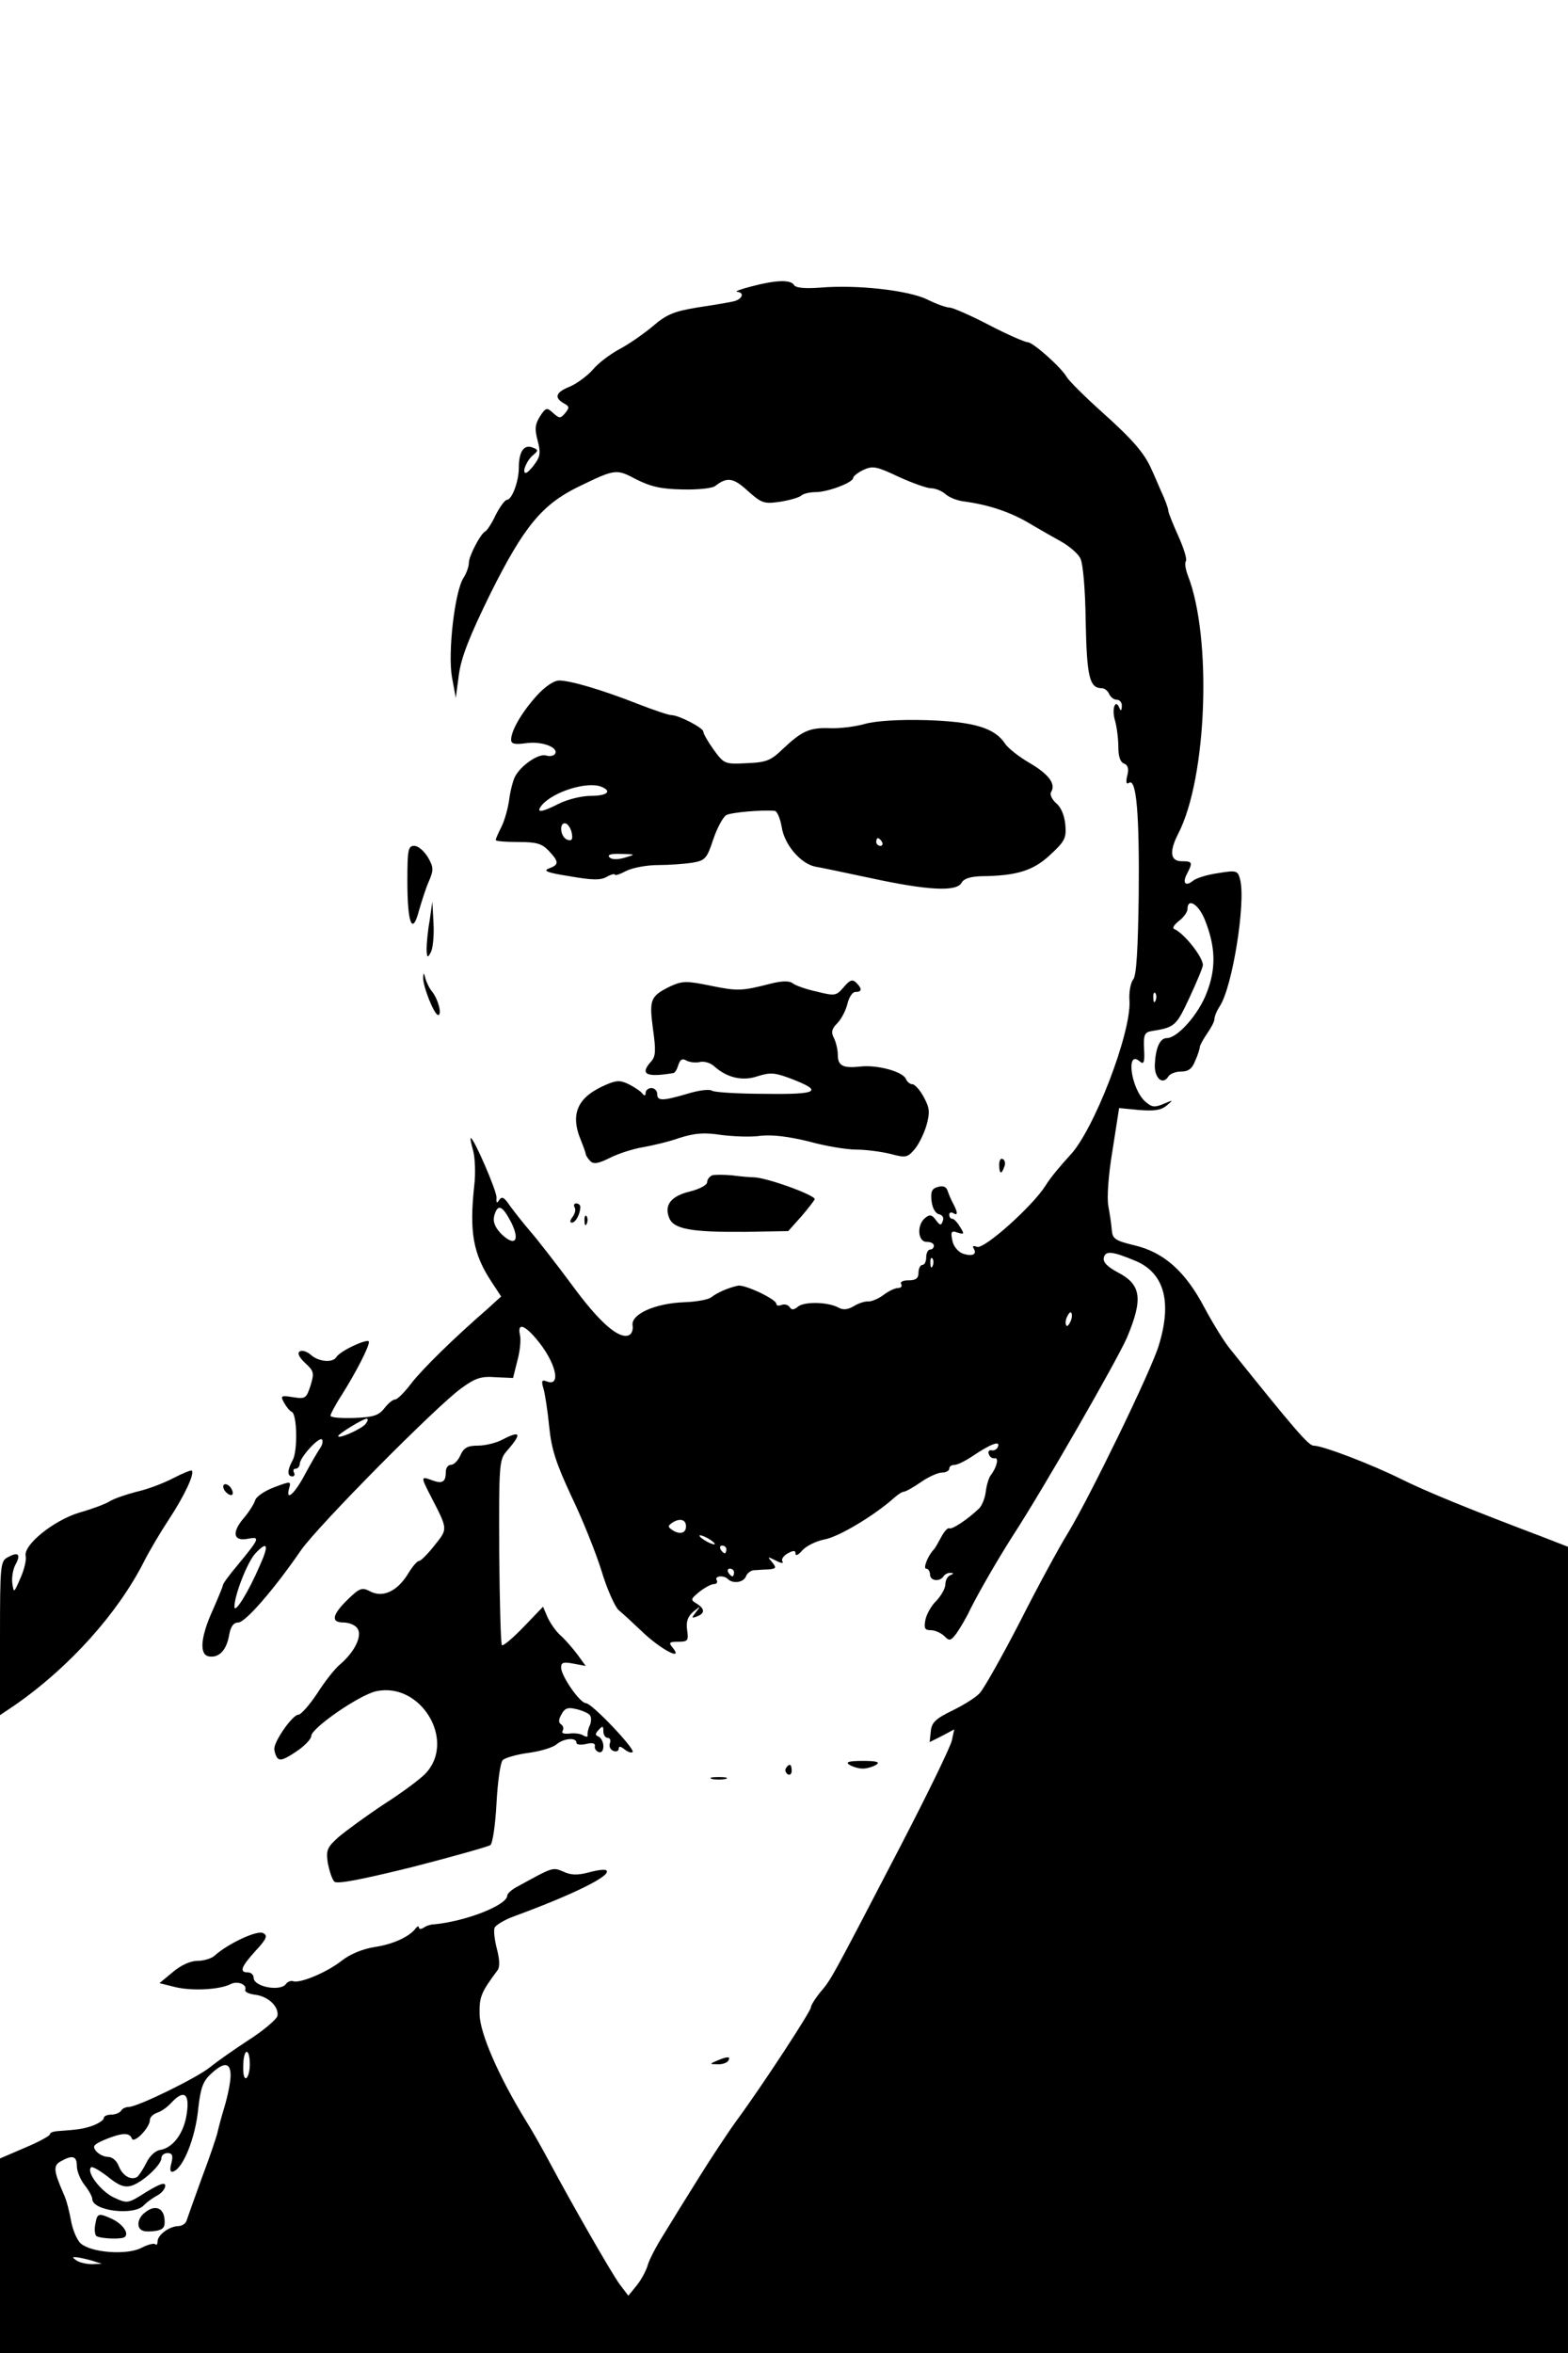 <?xml version="1.0" standalone="no"?>
<!DOCTYPE svg PUBLIC "-//W3C//DTD SVG 20010904//EN"
 "http://www.w3.org/TR/2001/REC-SVG-20010904/DTD/svg10.dtd">
<svg version="1.0" xmlns="http://www.w3.org/2000/svg"
 width="408pt" height="612pt" viewBox="0 0 408 612"
 preserveAspectRatio="xMidYMid meet">

<g transform="translate(0,612) scale(0.1,-0.1)"
fill="#000000" stroke="none">
<path d="M1955 5375 c-27 -7 -44 -13 -37 -14 21 -2 13 -20 -10 -25 -13 -3 -55
-10 -95 -16 -60 -10 -79 -18 -115 -49 -24 -20 -63 -47 -86 -59 -24 -13 -55
-36 -69 -53 -14 -16 -41 -36 -59 -44 -38 -15 -43 -29 -17 -44 15 -8 15 -11 4
-25 -13 -15 -15 -15 -32 0 -16 15 -19 14 -34 -9 -13 -21 -14 -33 -6 -63 8 -30
7 -41 -7 -60 -9 -13 -20 -24 -24 -24 -11 0 3 34 20 47 13 11 13 13 -2 19 -23
9 -36 -11 -36 -53 0 -35 -18 -83 -31 -83 -5 0 -18 -18 -29 -39 -10 -22 -23
-41 -27 -43 -12 -5 -43 -64 -43 -82 0 -9 -6 -27 -14 -39 -23 -36 -41 -195 -30
-258 l10 -54 8 60 c6 45 27 99 83 213 86 172 133 229 226 275 99 48 100 48
153 20 38 -19 65 -25 120 -26 40 -1 78 3 85 9 31 24 47 22 85 -13 36 -32 42
-34 84 -28 25 4 49 11 55 16 5 5 22 9 37 9 32 0 98 25 98 37 0 4 12 14 27 21
24 11 34 9 91 -18 35 -16 74 -30 85 -30 11 0 28 -7 37 -15 10 -9 31 -17 47
-19 67 -9 124 -28 178 -61 22 -13 57 -33 77 -44 21 -12 43 -31 49 -43 7 -13
13 -80 14 -165 3 -144 10 -173 42 -173 7 0 16 -7 19 -15 4 -8 12 -15 20 -15 8
0 14 -8 13 -17 0 -11 -3 -13 -6 -5 -10 26 -21 0 -12 -31 5 -17 9 -49 9 -70 0
-24 5 -40 15 -43 10 -4 13 -14 8 -32 -4 -17 -2 -23 5 -18 19 12 27 -82 25
-292 -2 -144 -6 -208 -14 -219 -7 -8 -12 -34 -10 -57 4 -85 -94 -338 -155
-401 -22 -24 -51 -58 -63 -78 -33 -53 -160 -167 -179 -160 -9 4 -13 2 -8 -5 9
-15 -5 -21 -30 -12 -12 5 -24 20 -26 34 -5 23 -2 26 14 20 17 -5 18 -4 6 15
-7 12 -16 21 -20 21 -5 0 -8 5 -8 11 0 5 5 7 10 4 12 -8 13 0 1 23 -5 9 -12
25 -15 34 -3 11 -12 15 -25 11 -16 -4 -20 -12 -17 -37 2 -18 10 -32 19 -34 9
-2 14 -9 10 -18 -4 -12 -7 -12 -18 3 -10 14 -16 15 -28 5 -22 -18 -19 -62 4
-62 11 0 19 -4 19 -10 0 -5 -4 -10 -10 -10 -5 0 -10 -9 -10 -20 0 -11 -4 -20
-10 -20 -5 0 -10 -9 -10 -20 0 -15 -7 -20 -26 -20 -14 0 -23 -4 -19 -10 3 -5
0 -10 -8 -10 -8 0 -25 -8 -38 -18 -13 -10 -31 -17 -39 -17 -8 1 -25 -4 -38
-12 -15 -9 -28 -11 -40 -4 -28 15 -88 16 -105 3 -11 -9 -17 -10 -22 -2 -4 6
-13 9 -21 6 -8 -3 -14 -2 -14 3 0 12 -83 51 -100 47 -24 -5 -54 -18 -69 -30
-7 -6 -39 -12 -71 -13 -76 -3 -138 -31 -134 -60 2 -11 -2 -23 -10 -26 -26 -10
-76 33 -147 130 -40 54 -89 117 -108 139 -20 23 -44 54 -55 69 -14 21 -20 24
-27 14 -6 -10 -8 -8 -7 6 1 17 -59 155 -67 155 -2 0 1 -15 6 -32 5 -18 7 -60
3 -92 -13 -121 -3 -177 45 -250 l25 -38 -34 -31 c-91 -79 -169 -156 -199 -194
-18 -24 -37 -43 -43 -43 -6 0 -18 -10 -28 -23 -15 -19 -29 -23 -79 -25 -34 -1
-61 1 -61 6 0 4 13 29 30 55 37 59 70 123 70 137 0 11 -75 -23 -85 -40 -9 -15
-46 -12 -66 6 -10 9 -23 13 -29 9 -7 -4 -2 -15 14 -30 23 -21 24 -26 14 -59
-11 -33 -13 -35 -45 -30 -32 5 -34 4 -24 -14 6 -11 15 -22 20 -24 14 -5 16
-100 3 -125 -15 -27 -15 -43 -1 -43 5 0 7 5 4 10 -3 6 -1 10 4 10 6 0 11 6 11
13 1 17 50 71 58 63 3 -4 1 -15 -6 -24 -6 -9 -23 -38 -37 -64 -27 -52 -52 -75
-43 -40 6 20 5 20 -38 4 -24 -9 -47 -24 -50 -34 -3 -10 -17 -32 -31 -48 -31
-37 -25 -60 13 -52 32 6 29 0 -28 -69 -21 -25 -38 -48 -38 -52 0 -3 -12 -32
-26 -64 -32 -70 -36 -116 -11 -121 26 -5 46 15 53 54 4 24 12 34 24 34 18 0
91 83 164 189 47 66 351 373 416 420 37 27 52 32 90 29 l45 -2 11 44 c7 25 10
55 7 68 -7 32 11 27 43 -11 50 -59 66 -125 27 -110 -13 5 -15 2 -9 -18 4 -13
11 -58 15 -99 6 -60 18 -96 58 -182 28 -58 63 -145 78 -193 14 -47 35 -94 45
-103 11 -9 37 -33 58 -53 49 -48 113 -82 82 -44 -11 13 -8 15 15 15 25 0 27 3
23 30 -3 22 1 35 16 48 20 16 20 16 7 -1 -12 -15 -12 -17 3 -11 21 8 20 20 -1
33 -17 10 -16 12 7 31 14 11 31 20 38 20 7 0 10 5 7 10 -7 11 18 14 29 3 13
-13 41 -9 47 7 3 8 12 15 20 16 8 0 25 2 38 2 21 2 22 4 10 19 -13 15 -12 15
10 4 13 -7 21 -8 17 -2 -4 5 3 15 14 21 15 8 20 8 20 -1 0 -7 8 -3 18 9 10 11
36 24 57 28 36 6 128 61 179 106 11 10 23 18 27 18 5 0 25 11 45 25 20 14 45
25 55 25 11 0 19 5 19 10 0 6 6 10 14 10 7 0 28 10 47 23 46 31 72 41 66 25
-2 -7 -10 -12 -17 -10 -6 1 -10 -3 -7 -10 2 -7 9 -12 15 -11 12 3 6 -23 -10
-44 -5 -6 -11 -26 -13 -43 -2 -17 -10 -36 -17 -43 -30 -29 -71 -56 -78 -52 -4
2 -13 -8 -21 -23 -8 -15 -16 -29 -19 -32 -15 -15 -29 -50 -20 -50 5 0 10 -7
10 -15 0 -17 25 -20 35 -5 3 5 12 10 18 9 9 0 9 -2 0 -6 -7 -2 -13 -13 -13
-23 0 -11 -11 -30 -23 -43 -13 -12 -26 -35 -29 -50 -4 -22 -2 -27 14 -27 11 0
26 -7 35 -15 13 -14 17 -13 32 7 9 13 26 41 36 63 26 51 70 127 110 190 79
121 271 456 297 515 43 102 38 139 -24 171 -26 14 -38 26 -36 37 4 20 22 18
84 -8 74 -32 94 -107 59 -220 -20 -66 -179 -393 -236 -487 -23 -37 -80 -142
-126 -233 -47 -91 -94 -174 -104 -184 -10 -11 -42 -31 -71 -45 -43 -21 -54
-31 -56 -54 l-3 -28 32 16 32 17 -6 -28 c-3 -16 -63 -139 -133 -274 -183 -352
-181 -348 -209 -381 -14 -17 -25 -35 -25 -40 0 -10 -126 -203 -193 -294 -24
-33 -68 -100 -98 -148 -30 -48 -71 -114 -91 -147 -21 -33 -40 -70 -43 -83 -4
-13 -16 -36 -28 -51 l-22 -27 -22 29 c-21 28 -128 215 -185 322 -16 30 -43 78
-60 105 -69 112 -119 226 -120 275 -1 46 3 57 47 116 6 9 5 28 -2 55 -6 23 -9
48 -6 55 3 7 26 21 51 30 155 57 254 106 240 119 -3 4 -24 1 -46 -5 -30 -8
-47 -7 -66 2 -28 12 -27 12 -118 -38 -16 -8 -28 -19 -28 -24 0 -25 -107 -67
-190 -75 -9 0 -21 -4 -28 -9 -6 -4 -12 -4 -12 1 0 4 -4 3 -8 -2 -16 -22 -59
-42 -107 -49 -31 -5 -63 -18 -85 -35 -39 -31 -109 -60 -127 -54 -6 2 -14 -1
-18 -6 -13 -22 -85 -9 -85 15 0 8 -7 14 -15 14 -23 0 -18 14 20 56 29 31 32
40 20 46 -14 9 -90 -26 -126 -58 -8 -8 -29 -14 -45 -14 -18 0 -43 -11 -64 -29
l-35 -29 40 -10 c44 -11 116 -7 144 7 18 10 45 0 39 -15 -1 -5 10 -10 25 -12
35 -4 63 -31 59 -55 -2 -9 -36 -38 -75 -63 -40 -26 -85 -58 -101 -71 -33 -27
-188 -103 -211 -103 -7 0 -17 -4 -20 -10 -3 -5 -15 -10 -26 -10 -10 0 -19 -4
-19 -9 0 -5 -12 -13 -27 -19 -25 -9 -38 -11 -95 -15 -10 -1 -18 -4 -18 -8 0
-4 -29 -20 -65 -35 l-65 -28 0 -253 0 -253 2040 0 2040 0 0 1049 0 1048 -67
26 c-193 73 -305 119 -369 151 -77 38 -202 86 -226 86 -13 0 -50 43 -216 250
-16 19 -46 68 -68 109 -50 95 -106 144 -182 162 -50 12 -57 17 -59 39 -1 14
-5 42 -9 63 -4 22 0 81 11 146 l17 109 52 -5 c38 -3 56 -1 71 11 19 16 19 16
-7 5 -24 -10 -31 -9 -48 6 -37 33 -51 135 -15 105 11 -10 14 -4 12 31 -2 36 1
44 18 47 62 10 65 12 100 87 19 41 35 79 35 85 0 21 -49 83 -75 94 -5 2 0 11
13 21 12 9 22 23 22 31 0 30 29 12 45 -28 28 -70 30 -126 5 -190 -21 -56 -76
-118 -104 -118 -18 0 -29 -26 -31 -68 -2 -35 20 -56 35 -32 4 7 19 13 33 13
19 0 29 7 37 28 7 15 12 32 12 36 0 4 9 20 19 35 10 14 19 31 19 37 0 7 6 22
14 34 33 50 68 270 53 329 -6 24 -9 25 -58 17 -28 -4 -57 -13 -65 -20 -20 -16
-28 -5 -15 19 15 29 14 32 -14 32 -30 0 -33 25 -9 72 75 145 88 510 25 671 -6
16 -9 33 -5 38 3 5 -6 34 -20 65 -14 31 -26 61 -26 66 0 5 -8 28 -19 51 -10
23 -21 49 -25 57 -18 41 -48 76 -126 146 -47 42 -89 84 -94 93 -14 25 -88 91
-102 91 -7 0 -53 20 -101 45 -48 25 -94 45 -102 45 -8 0 -34 9 -58 21 -49 24
-183 39 -278 31 -40 -3 -65 -1 -69 7 -9 14 -47 13 -111 -4z m1052 -1857 c-3
-8 -6 -5 -6 6 -1 11 2 17 5 13 3 -3 4 -12 1 -19z m-1677 -577 c24 -48 10 -65
-26 -30 -16 17 -22 31 -18 47 9 32 21 27 44 -17z m1097 -113 c-3 -8 -6 -5 -6
6 -1 11 2 17 5 13 3 -3 4 -12 1 -19z m359 -144 c-4 -9 -9 -15 -11 -12 -3 3 -3
13 1 22 4 9 9 15 11 12 3 -3 3 -13 -1 -22z m-1835 -268 c-11 -13 -71 -40 -71
-31 0 5 64 45 74 45 5 0 3 -6 -3 -14z m834 -266 c0 -18 -16 -22 -35 -10 -13 9
-13 11 0 20 19 12 35 8 35 -10z m75 -46 c0 -2 -9 0 -20 6 -11 6 -20 13 -20 16
0 2 9 0 20 -6 11 -6 20 -13 20 -16z m-1184 -56 c-30 -70 -66 -127 -66 -107 0
30 33 114 53 137 33 36 38 25 13 -30z m1214 42 c0 -5 -2 -10 -4 -10 -3 0 -8 5
-11 10 -3 6 -1 10 4 10 6 0 11 -4 11 -10z m20 -60 c0 -5 -2 -10 -4 -10 -3 0
-8 5 -11 10 -3 6 -1 10 4 10 6 0 11 -4 11 -10z m-1260 -1280 c0 -16 -4 -31 -9
-35 -6 -3 -9 11 -8 34 1 45 17 46 17 1z m-50 -28 c0 -16 -7 -52 -16 -82 -9
-29 -17 -61 -19 -70 -2 -8 -19 -60 -40 -115 -20 -55 -38 -106 -40 -112 -3 -7
-12 -13 -22 -13 -23 -1 -53 -23 -53 -40 0 -7 -3 -11 -6 -7 -4 3 -20 -1 -37
-10 -38 -19 -130 -12 -157 12 -10 9 -21 36 -25 58 -4 23 -12 56 -20 72 -26 60
-27 73 -6 84 30 17 41 13 41 -13 0 -13 9 -35 20 -49 11 -14 20 -30 20 -36 0
-32 111 -45 135 -16 6 6 20 17 33 24 12 6 22 18 22 26 0 10 -14 5 -49 -16 -49
-31 -49 -31 -86 -14 -34 17 -71 66 -58 78 3 3 22 -8 43 -24 29 -24 44 -29 62
-24 29 9 78 54 78 72 0 7 7 13 16 13 12 0 15 -6 10 -26 -5 -18 -3 -25 5 -22
26 9 58 89 65 165 6 52 12 70 33 89 34 32 51 30 51 -4z m-114 -99 c-7 -51 -36
-90 -70 -95 -12 -2 -27 -16 -35 -33 -8 -16 -19 -33 -24 -37 -16 -10 -38 3 -48
28 -5 14 -17 24 -28 24 -10 0 -24 7 -31 15 -10 13 -7 17 23 30 44 18 64 19 70
3 5 -15 47 28 47 48 0 7 8 15 19 19 10 3 26 14 36 25 33 36 49 26 41 -27z
m-246 -383 l25 -8 -25 -1 c-14 0 -32 4 -40 9 -13 9 -13 10 0 9 8 -1 26 -5 40
-9z"/>
<path d="M378 366 c-21 -15 -24 -42 -6 -48 7 -3 23 -2 36 0 18 4 22 10 20 31
-3 29 -25 37 -50 17z"/>
<path d="M248 335 c-3 -14 -1 -28 3 -31 12 -7 68 -9 74 -2 11 10 -6 33 -32 46
-37 17 -40 16 -45 -13z"/>
<path d="M1397 4311 c-39 -43 -67 -91 -67 -115 0 -11 9 -13 39 -9 40 6 86 -11
75 -28 -3 -5 -14 -7 -23 -4 -19 6 -65 -25 -81 -55 -5 -10 -12 -36 -15 -59 -3
-23 -12 -55 -20 -71 -8 -16 -15 -31 -15 -35 0 -3 26 -5 58 -5 48 0 62 -4 80
-23 27 -29 27 -36 0 -46 -16 -6 -4 -11 54 -20 57 -10 80 -11 96 -2 12 7 22 9
22 6 0 -3 13 1 30 10 16 8 53 15 82 15 29 0 69 3 89 6 34 6 38 10 55 61 10 30
26 59 34 63 13 7 91 14 126 11 6 -1 14 -19 18 -42 7 -46 49 -95 87 -103 13 -2
79 -16 145 -30 148 -32 223 -36 236 -12 6 11 23 16 51 17 92 1 135 14 179 55
39 36 43 44 40 79 -2 23 -11 46 -24 56 -11 10 -17 23 -13 29 13 21 -6 46 -55
75 -28 16 -57 39 -65 51 -27 41 -81 57 -205 61 -72 2 -132 -2 -160 -10 -25 -7
-65 -12 -90 -11 -53 2 -73 -7 -122 -53 -32 -31 -43 -36 -95 -38 -57 -3 -59 -2
-86 35 -15 21 -27 42 -27 47 0 10 -64 43 -83 43 -7 0 -46 13 -87 29 -94 37
-176 61 -205 61 -14 0 -37 -16 -58 -39z m167 -237 c30 -12 16 -24 -27 -24 -23
0 -60 -9 -82 -20 -47 -24 -62 -25 -45 -4 30 35 117 62 154 48z m-76 -122 c3
-16 -1 -20 -12 -16 -19 7 -22 48 -3 42 6 -3 13 -14 15 -26z m807 -22 c3 -5 1
-10 -4 -10 -6 0 -11 5 -11 10 0 6 2 10 4 10 3 0 8 -4 11 -10z m-670 -41 c-18
-5 -33 -5 -39 1 -7 7 4 10 30 9 39 -1 39 -1 9 -10z"/>
<path d="M1060 3828 c0 -111 13 -142 30 -77 7 24 18 59 26 77 13 30 12 37 -3
63 -10 16 -25 29 -35 29 -16 0 -18 -10 -18 -92z"/>
<path d="M1118 3726 c-5 -27 -8 -61 -8 -75 1 -22 2 -24 11 -8 5 9 9 43 7 75
l-3 57 -7 -49z"/>
<path d="M1101 3578 c-1 -23 29 -98 39 -98 11 0 0 41 -15 60 -7 8 -15 24 -18
35 -4 16 -5 16 -6 3z"/>
<path d="M2195 3552 c-19 -22 -22 -23 -70 -11 -28 6 -56 16 -63 22 -8 6 -27 6
-55 -1 -78 -20 -87 -20 -157 -6 -63 13 -74 13 -105 -1 -53 -26 -56 -34 -46
-111 8 -56 7 -71 -4 -84 -31 -34 -15 -43 57 -31 4 0 10 10 13 21 5 15 11 18
22 11 9 -4 24 -6 35 -3 10 2 26 -2 36 -11 33 -30 74 -40 114 -26 32 10 44 9
82 -5 90 -34 77 -43 -62 -41 -70 0 -133 4 -139 8 -7 5 -36 1 -65 -8 -65 -19
-78 -19 -78 0 0 8 -7 15 -15 15 -8 0 -15 -6 -15 -12 0 -8 -3 -9 -8 -3 -4 6
-19 16 -34 24 -22 11 -32 12 -58 1 -77 -32 -98 -76 -68 -147 6 -15 12 -31 12
-35 1 -4 6 -12 12 -18 9 -9 22 -6 52 9 22 11 60 23 84 27 23 4 67 14 95 24 41
13 65 15 110 8 32 -4 78 -6 103 -2 31 3 72 -2 125 -15 43 -12 98 -21 122 -21
24 0 64 -5 89 -11 41 -11 45 -10 64 12 11 13 25 42 31 63 9 33 8 44 -7 72 -10
19 -24 34 -30 34 -7 0 -14 7 -17 14 -8 19 -75 37 -118 32 -46 -5 -59 2 -59 31
0 13 -5 33 -10 43 -8 15 -6 24 9 39 10 10 22 33 26 50 4 17 13 31 21 31 17 0
18 8 2 24 -10 10 -17 7 -33 -12z"/>
<path d="M2600 3091 c0 -25 6 -27 13 -6 4 8 2 17 -3 20 -6 4 -10 -3 -10 -14z"/>
<path d="M1853 3063 c-7 -3 -13 -11 -13 -18 0 -7 -20 -18 -45 -24 -49 -12 -67
-35 -54 -68 11 -30 57 -38 197 -37 l113 2 34 38 c19 22 34 42 35 45 0 11 -127
57 -160 57 -8 0 -33 2 -55 5 -22 2 -46 2 -52 0z"/>
<path d="M1495 2980 c4 -6 1 -17 -5 -25 -7 -9 -8 -15 -2 -15 10 0 22 23 22 41
0 5 -5 9 -11 9 -5 0 -7 -5 -4 -10z"/>
<path d="M1521 2944 c0 -11 3 -14 6 -6 3 7 2 16 -1 19 -3 4 -6 -2 -5 -13z"/>
<path d="M1306 2375 c-15 -8 -44 -15 -62 -15 -27 0 -37 -5 -46 -25 -6 -14 -17
-25 -25 -25 -7 0 -13 -8 -13 -18 0 -27 -9 -32 -36 -22 -29 11 -29 9 -5 -38 47
-91 47 -87 12 -131 -18 -23 -36 -41 -41 -41 -5 0 -18 -16 -30 -36 -28 -44 -65
-60 -97 -43 -21 11 -27 9 -58 -21 -41 -40 -45 -60 -11 -60 13 0 29 -6 35 -14
15 -18 -4 -60 -43 -94 -15 -12 -42 -47 -61 -77 -20 -30 -42 -55 -49 -55 -14 0
-59 -63 -62 -86 -1 -6 2 -17 6 -24 7 -11 17 -8 49 13 23 15 41 34 41 42 0 20
124 106 168 116 117 26 210 -129 129 -214 -12 -13 -60 -49 -107 -79 -47 -31
-100 -70 -119 -86 -30 -27 -33 -34 -28 -68 4 -20 11 -42 17 -48 7 -7 69 5 203
38 105 27 197 53 203 57 6 5 13 53 16 110 3 55 10 105 16 111 6 6 37 15 68 19
30 4 63 14 72 22 19 16 52 19 52 4 0 -5 11 -6 25 -3 16 4 24 2 23 -5 -2 -6 3
-14 10 -16 7 -3 12 4 12 15 0 11 -6 22 -12 25 -10 4 -10 7 0 18 10 11 12 10
12 -4 0 -9 5 -17 11 -17 6 0 9 -6 6 -14 -3 -8 1 -17 9 -20 8 -3 14 0 14 6 0 7
5 6 15 -2 9 -7 18 -10 21 -7 8 7 -106 127 -121 127 -16 0 -65 71 -65 93 0 13
6 15 32 10 l32 -6 -21 29 c-12 16 -31 38 -43 49 -13 11 -28 33 -35 48 l-12 28
-51 -53 c-28 -29 -53 -50 -56 -47 -3 2 -6 112 -7 243 -1 221 0 239 18 260 42
48 39 57 -11 31z m228 -715 c5 -5 5 -17 1 -27 -5 -10 -7 -22 -6 -26 1 -5 -4
-5 -11 -1 -7 5 -24 7 -37 5 -14 -1 -21 1 -17 7 3 6 2 13 -4 17 -7 4 -7 13 1
26 8 16 17 19 37 14 15 -3 31 -10 36 -15z"/>
<path d="M450 2275 c-25 -13 -67 -29 -95 -35 -27 -7 -59 -18 -70 -25 -11 -7
-46 -20 -78 -29 -67 -20 -148 -85 -140 -114 2 -9 -4 -35 -14 -57 -17 -39 -17
-39 -21 -13 -2 15 2 37 8 48 15 27 8 35 -19 20 -20 -10 -21 -18 -21 -211 l0
-200 43 29 c138 97 263 235 332 371 13 26 42 75 65 110 39 59 67 118 59 126
-2 2 -24 -7 -49 -20z"/>
<path d="M582 2248 c2 -6 10 -14 16 -16 7 -2 10 2 6 12 -7 18 -28 22 -22 4z"/>
<path d="M2210 1530 c8 -5 24 -10 35 -10 11 0 27 5 35 10 11 7 1 10 -35 10
-36 0 -46 -3 -35 -10z"/>
<path d="M2045 1521 c-3 -5 -1 -12 5 -16 5 -3 10 1 10 9 0 18 -6 21 -15 7z"/>
<path d="M1853 1493 c9 -2 25 -2 35 0 9 3 1 5 -18 5 -19 0 -27 -2 -17 -5z"/>
<path d="M1865 760 c-19 -8 -19 -9 2 -9 12 -1 25 4 28 9 7 12 -2 12 -30 0z"/>
</g>
</svg>
